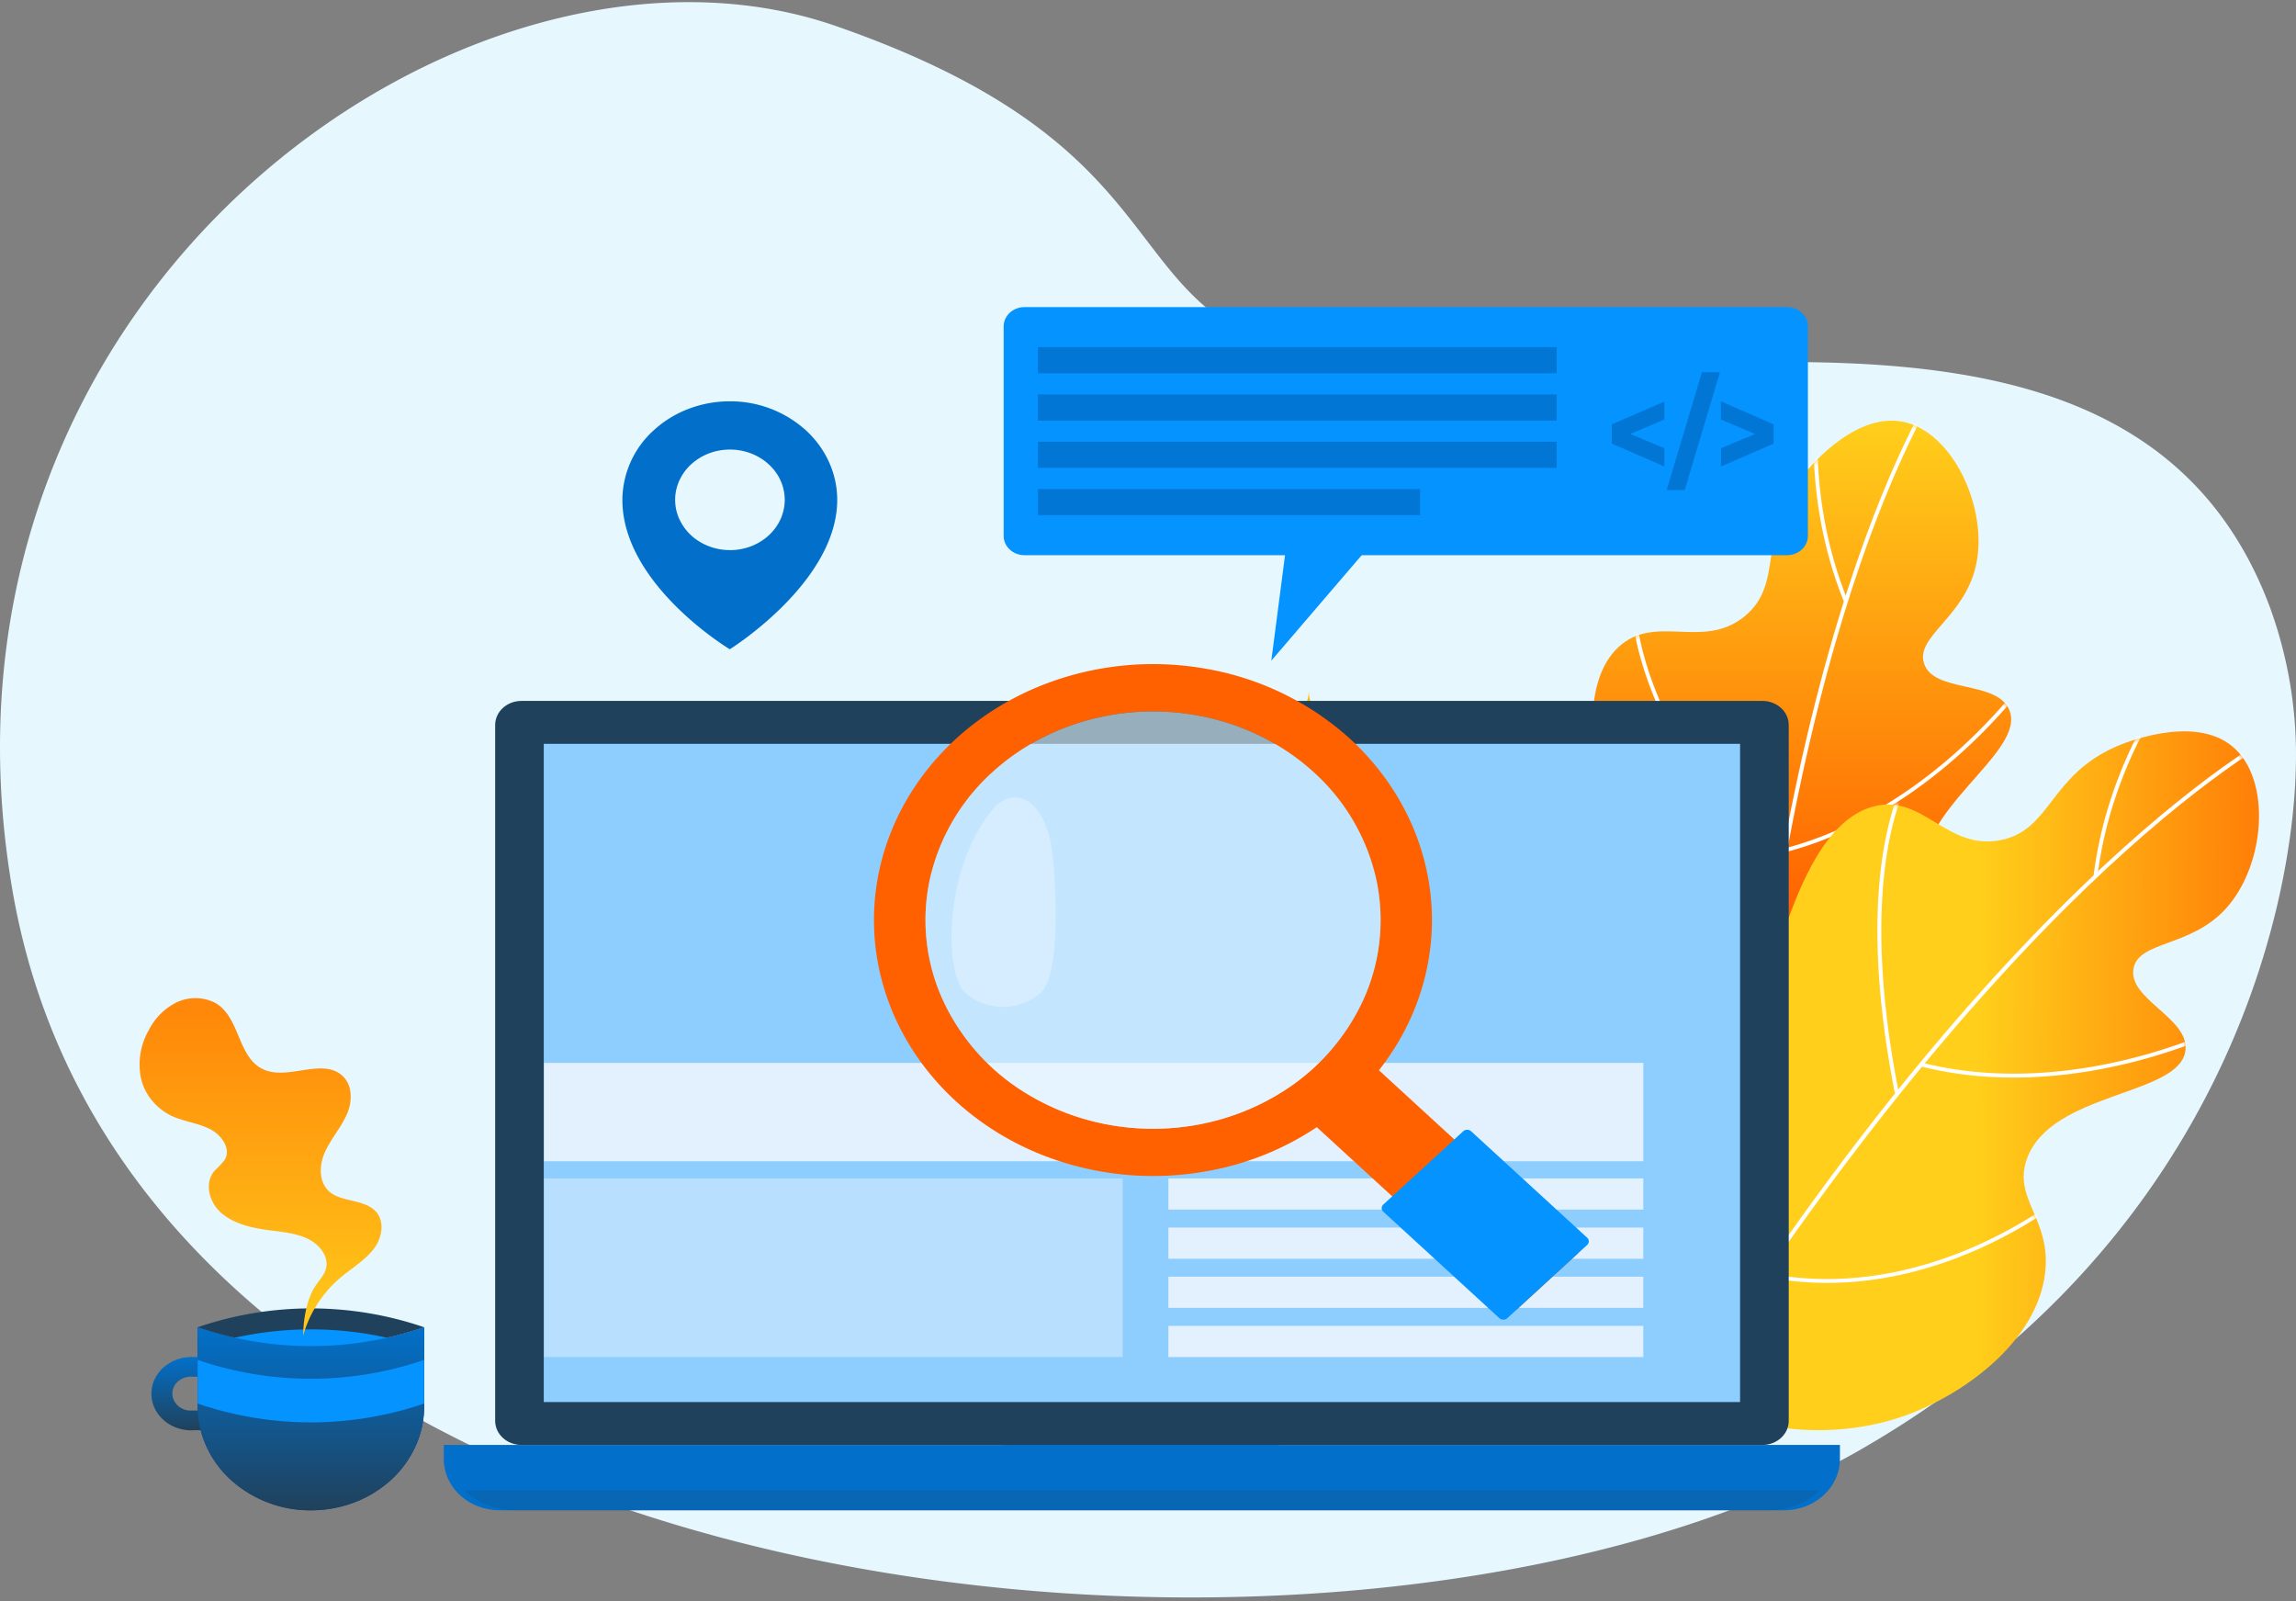 <svg xmlns="http://www.w3.org/2000/svg" width="588" height="410"><rect width="100%" height="100%" fill="#808080" stroke="none"/><defs><linearGradient id="a" x1="455.03" x2="455.03" y1="302.29" y2="89.55" gradientTransform="matrix(1 0 0 -1 0 410)" gradientUnits="userSpaceOnUse"><stop offset="0" stop-color="#ffcf1b"/><stop offset=".6" stop-color="#ff6100"/></linearGradient><linearGradient id="c" x1="506.11" x2="833.44" y1="133.32" y2="129.94" gradientTransform="matrix(1 0 0 -1 0 410)" gradientUnits="userSpaceOnUse"><stop offset="0" stop-color="#ffcf1b"/><stop offset=".3" stop-color="#ff6100"/></linearGradient><linearGradient id="e" x1="46.54" x2="46.54" y1="62.53" y2="43.74" gradientTransform="matrix(1 0 0 -1 0 410)" gradientUnits="userSpaceOnUse"><stop offset="0" stop-color="#0270ca"/><stop offset="1" stop-color="#20415b"/></linearGradient><linearGradient id="f" x1="79.63" x2="79.63" y1="70.13" y2="23.27" gradientTransform="matrix(1 0 0 -1 0 410)" gradientUnits="userSpaceOnUse"><stop offset="0" stop-color="#0270ca"/><stop offset="1" stop-color="#20415b"/></linearGradient><linearGradient id="g" x1="66.74" x2="66.74" y1="62.37" y2="151.83" gradientTransform="matrix(1 0 0 -1 0 410)" gradientUnits="userSpaceOnUse"><stop offset="0" stop-color="#ffcf1b"/><stop offset="1" stop-color="#ff8709"/></linearGradient><mask id="b" width="135.88" height="232.7" x="390.93" y="97.52" maskUnits="userSpaceOnUse"><path fill="#fff" stroke-width="0" d="M429.03 316.05c-28.7-12.95-40.43-51.03-30.66-64.03 5.08-6.76 13.88-3.94 18.17-11.66 4.76-8.56-3.69-16.26-6.92-36.41-1.67-10.41-4.7-29.29 4.82-38.21 9.44-8.85 21.81.91 32.5-8.05 10.1-8.48 2.88-20.42 14.26-35.31 1.06-1.38 13.15-16.82 25.97-14.41 13.02 2.45 22.18 22.45 18.83 36.99-3.04 13.21-15.52 18.04-13.25 24.94 2.5 7.6 18.47 4.23 21.79 11.79 4.8 10.93-25.07 25.96-21.9 44.18 1.86 10.72 13.02 10.33 18.3 23.23 6.82 16.66-3.41 37.76-13.74 49.42-14.98 16.9-43.3 28.75-68.17 17.53Z"/></mask><mask id="d" width="176.67" height="193.4" x="408.64" y="172.82" maskUnits="userSpaceOnUse"><path fill="#fff" stroke-width="0" d="M419.51 344.94c-18.79-25.2-10.49-64.17 4.38-70.81 7.74-3.45 14.05 3.27 21.57-1.41 8.33-5.18 4.7-16 11.68-35.18 3.61-9.91 10.15-27.88 22.82-31.08 12.57-3.17 18.63 11.34 32.34 8.67 12.96-2.52 12.47-16.46 29.66-23.98 1.6-.7 19.69-8.35 29.72-.04 10.19 8.43 8.46 30.35-1.55 41.45-9.1 10.08-22.36 8.27-23.73 15.4-1.52 7.86 14.09 12.63 13.31 20.85-1.13 11.88-34.56 10.57-40.66 28.04-3.59 10.27 6.36 15.33 4.69 29.16-2.15 17.86-21.37 31.37-36.09 36.56-21.33 7.53-51.86 4.2-68.14-17.64Z"/></mask></defs><path fill="#e6f7fe" d="M581.01 154.67C547.03 65.81 427.58 100.6 355.1 94.43 277.04 87.78 315.84 41.99 214 6.64 120.64-25.75-23.13 74.36 3.16 227.81 35.58 417.23 347.9 445.5 477.04 370.88c90.48-52.28 109.91-135.64 110.9-173.9a110.24 110.24 0 0 0-6.93-42.31Z"/><path fill="url(#a)" d="M429.03 316.05c-28.7-12.95-40.43-51.03-30.66-64.03 5.08-6.76 13.88-3.94 18.17-11.66 4.76-8.56-3.69-16.26-6.92-36.41-1.67-10.41-4.7-29.29 4.82-38.21 9.44-8.85 21.81.91 32.5-8.05 10.1-8.48 2.88-20.42 14.26-35.31 1.06-1.38 13.15-16.82 25.97-14.41 13.02 2.45 22.18 22.45 18.83 36.99-3.04 13.21-15.52 18.04-13.25 24.94 2.5 7.6 18.47 4.23 21.79 11.79 4.8 10.93-25.07 25.96-21.9 44.18 1.86 10.72 13.02 10.33 18.3 23.23 6.82 16.66-3.41 37.76-13.74 49.42-14.98 16.9-43.3 28.75-68.17 17.53Z"/><g fill="#fff" mask="url(#b)"><path d="m445.35 330.23-1-.05c1.77-38.49 5.61-74.66 11.41-107.52 4.64-26.29 10.54-50.53 17.53-72.05 11.91-36.67 23.04-52.93 23.15-53.09l.82.57c-.11.16-11.18 16.35-23.04 52.9-10.96 33.74-24.86 92.22-28.86 179.24Z"/><path d="M472.27 154.17c-11.6-28.59-6.89-54.84-6.84-55.1l.98.18c-.05.26-4.7 26.24 6.79 54.54l-.93.37Zm-17.43 73.19c-21.73-25.68-30.6-45.25-34.2-57.15-3.93-12.96-2.7-19.73-2.64-20.01l.98.19c-.01.07-1.24 6.89 2.65 19.65 3.59 11.79 12.4 31.19 33.98 56.69l-.76.64Zm-8.21 70.2c-47.15-35.24-55.62-68.82-55.7-69.16l.97-.23c.02.08 2.24 8.78 10.5 21.83 7.27 11.49 20.95 28.92 44.83 46.77l-.6.8Zm20.68-82.63a91.01 91.01 0 0 1-10.02 3.27l-.26-.96c22.62-5.94 40.15-20.27 50.88-31.25 11.63-11.9 17.97-22.51 18.03-22.62l.86.51c-.06.11-6.47 10.82-18.18 22.8-9.17 9.39-23.3 21.21-41.32 28.25Zm-13.67 67.9a78.58 78.58 0 0 1-5.36 1.88l-.3-.95c23.29-7.22 38.5-23.82 47.16-36.47 9.39-13.72 13.32-25.86 13.36-25.99l.95.3c-.04.12-4.01 12.41-13.49 26.25-8.07 11.78-21.78 26.96-42.33 34.98Z"/></g><path fill="url(#c)" d="M419.51 344.94c-18.79-25.2-10.49-64.17 4.38-70.81 7.74-3.45 14.05 3.27 21.57-1.41 8.33-5.18 4.7-16 11.68-35.18 3.61-9.91 10.15-27.88 22.82-31.08 12.57-3.17 18.63 11.34 32.34 8.67 12.96-2.52 12.47-16.46 29.66-23.98 1.6-.7 19.69-8.35 29.72-.04 10.19 8.43 8.46 30.35-1.55 41.45-9.1 10.08-22.36 8.27-23.73 15.4-1.52 7.86 14.09 12.63 13.31 20.85-1.13 11.88-34.56 10.57-40.66 28.04-3.59 10.27 6.36 15.33 4.69 29.16-2.15 17.86-21.37 31.37-36.09 36.56-21.33 7.53-51.86 4.2-68.14-17.64Z"/><g fill="#fff" mask="url(#d)"><path d="m426.87 365.22-.85-.52c20.29-32.79 41.27-62.57 62.34-88.49 16.86-20.74 33.82-39.09 50.42-54.52 28.27-26.3 45.92-35.14 46.1-35.22l.44.89c-.17.09-17.73 8.89-45.91 35.11-26.01 24.2-66.65 68.62-112.53 142.76Z"/><path d="M536.15 224.31c3.78-30.61 20.68-51.28 20.85-51.49l.77.63c-.17.2-16.89 20.67-20.63 50.97l-.99-.12Zm-50.89 55.56c-6.49-32.97-4.71-54.36-2.07-66.51 2.88-13.23 7.25-18.56 7.44-18.78l.77.64c-.04.05-4.44 5.43-7.25 18.46-2.6 12.04-4.35 33.27 2.1 65.99l-.98.19Zm-41.37 57.41c-24.06-53.61-15.11-87.07-15.02-87.41l.96.27c-.02.08-2.32 8.76-1.45 24.16.76 13.56 4.23 35.42 16.42 62.57l-.91.41Zm58.33-62.24a91.52 91.52 0 0 1-10.35-1.99l.25-.96c22.67 5.74 44.98 1.69 59.7-2.72 15.96-4.78 26.68-10.99 26.78-11.05l.51.86c-.11.06-10.93 6.33-27 11.15-12.59 3.77-30.7 7.28-49.88 4.72Zm-45.02 52.75a80.87 80.87 0 0 1-5.6-.95l.2-.97c23.88 4.94 45.26-2.21 59-9.08 14.9-7.45 24.24-16.17 24.34-16.26l.69.72c-.09.09-9.55 8.91-24.57 16.42-12.8 6.4-32.17 13.04-54.05 10.12Z"/></g><path fill="#ffbe00" d="M335.17 176.84c0 2.5-1.09 4.89-3.01 6.66a10.78 10.78 0 0 1-7.26 2.76c2.72 0 5.33.99 7.26 2.75a9 9 0 0 1 3.01 6.65 9.04 9.04 0 0 1 3-6.65 10.75 10.75 0 0 1 7.25-2.75c-2.72 0-5.33-1-7.25-2.76a9.05 9.05 0 0 1-3-6.65Zm-93.91 111.73c0 2.5-1.08 4.89-3.01 6.66a10.75 10.75 0 0 1-7.26 2.76c2.72 0 5.33.99 7.26 2.75a9.03 9.03 0 0 1 3.01 6.65 9.04 9.04 0 0 1 3-6.65 10.75 10.75 0 0 1 7.25-2.75 10.95 10.95 0 0 1-7.26-2.76 9.35 9.35 0 0 1-2.22-3.06 8.68 8.68 0 0 1-.78-3.6Z"/><path fill="#20415b" d="M451.36 179.48H133.54c-3.72 0-6.73 2.76-6.73 6.17v178.17c0 3.41 3.01 6.17 6.73 6.17h317.82c3.72 0 6.73-2.76 6.73-6.17V185.65c0-3.41-3.01-6.17-6.73-6.17Z"/><path fill="#8eceff" d="M445.63 190.46H139.26v168.55h306.37V190.46Z"/><path fill="#0270ca" d="M113.65 369.99H471.2v3.59c0 1.73-.37 3.44-1.09 5.03a13.11 13.11 0 0 1-3.11 4.27 14.46 14.46 0 0 1-4.65 2.85c-1.74.66-3.61 1-5.49 1H128.05c-1.89 0-3.76-.33-5.51-.98a14.38 14.38 0 0 1-4.67-2.85 13 13 0 0 1-3.12-4.27c-.72-1.6-1.1-3.31-1.1-5.04V370Z"/><path fill="#0270ca" d="M257.24 369.99h70.4v2.68c0 1.51-.65 2.96-1.82 4.02a6.48 6.48 0 0 1-4.39 1.67h-57.99a6.5 6.5 0 0 1-4.39-1.67 5.47 5.47 0 0 1-1.82-4.02v-2.68Z"/><path fill="#20415b" d="M131.95 386.73h321c2.45 0 4.88-.45 7.13-1.33a18.39 18.39 0 0 0 5.99-3.79H118.82a18.39 18.39 0 0 0 5.99 3.79c2.25.88 4.68 1.33 7.13 1.33Z" opacity=".2"/><path fill="#e3f1fe" d="M420.85 272.17H139.34v25.17h281.51v-25.17Z"/><path fill="#e3f1fe" d="M287.52 301.75H139.34v45.73h148.18v-45.73Z" opacity=".5"/><path fill="#e3f1fe" d="M420.84 301.75H299.22v7.97h121.62v-7.97Zm0 12.59H299.22v7.97h121.62v-7.97Zm0 12.58H299.22v7.97h121.62v-7.97Zm0 12.59H299.22v7.97h121.62v-7.97Z"/><path fill="#0593ff" d="M457.62 78.63H262.41c-2.97 0-5.38 2.21-5.38 4.94v53.66c0 2.73 2.41 4.94 5.38 4.94h195.21c2.97 0 5.38-2.21 5.38-4.94V83.57c0-2.73-2.41-4.94-5.38-4.94Z"/><path fill="#0593ff" d="m330.06 134.74-4.48 34.43 25.98-30.32-21.49-4.11Z"/><path fill="#0270ca" d="M398.66 88.88H265.82v6.7h132.84v-6.7Zm0 12.12H265.82v6.7h132.84V101Zm0 12.11H265.82v6.7h132.84v-6.7Zm-34.98 12.11h-97.86v6.7h97.86v-6.7Zm62.55-17.79-8.72 3.7 8.72 3.63v4.68l-13.46-5.84v-4.94l13.46-5.82v4.59Zm9.62-12.12h4.63l-9.03 30.19h-4.62l9.02-30.19Zm18.36 13.36v4.94l-13.46 5.84v-4.68l8.72-3.63-8.75-3.7v-4.68l13.49 5.91Z" opacity=".8"/><path fill="#0270ca" d="M186.9 102.76c-7.3 0-14.29 2.66-19.45 7.39a24.22 24.22 0 0 0-8.06 17.84c0 21.77 27.51 38.26 27.51 38.26s27.51-17.12 27.51-38.26c0-6.69-2.9-13.11-8.06-17.84a28.84 28.84 0 0 0-19.45-7.39Zm0 38.1c-2.78 0-5.49-.77-7.79-2.19a13.13 13.13 0 0 1-5.15-5.79 11.82 11.82 0 0 1-.78-7.43c.55-2.5 1.89-4.79 3.85-6.58a14.45 14.45 0 0 1 7.19-3.51 15.2 15.2 0 0 1 8.1.74c2.56.98 4.75 2.63 6.29 4.74a12.13 12.13 0 0 1 2.36 7.15c0 1.69-.37 3.37-1.07 4.94-.71 1.56-1.75 2.99-3.05 4.18s-2.86 2.14-4.57 2.79c-1.71.65-3.54.97-5.38.97Z"/><path fill="#003aa5" d="M79.62 386.73c3.81 0 7.58-.68 11.1-2.02a29.3 29.3 0 0 0 9.41-5.76 26.64 26.64 0 0 0 6.29-8.63 24.69 24.69 0 0 0 2.21-10.18v-20.28a89.6 89.6 0 0 1-58 0v20.28c0 7.05 3.05 13.81 8.49 18.8a30.36 30.36 0 0 0 20.5 7.79Z"/><path fill="#20415b" d="M108.62 339.86a89.6 89.6 0 0 1-58 0 89.48 89.48 0 0 1 58 0Z"/><path fill="#0593ff" d="M108.62 345.22a89.48 89.48 0 0 1-58 0 89.6 89.6 0 0 1 58 0Z"/><path fill="url(#e)" d="M49.39 366.22h4.9v-5.05h-4.9a4.99 4.99 0 0 1-3.67-1.09 4.52 4.52 0 0 1-1.16-1.46 4.06 4.06 0 0 1 1.16-5 4.84 4.84 0 0 1 1.71-.9c.63-.19 1.3-.25 1.96-.19h3.86v-5.05h-3.86a10.97 10.97 0 0 0-7.48 2.63 9.52 9.52 0 0 0-2.32 3.09 8.7 8.7 0 0 0 0 7.34 9.52 9.52 0 0 0 2.32 3.09c.99.88 2.16 1.56 3.45 2.01 1.29.45 2.66.66 4.03.61v-.04Z"/><path fill="url(#f)" d="M79.62 386.73c3.81 0 7.58-.68 11.1-2.02a29.3 29.3 0 0 0 9.41-5.76 26.64 26.64 0 0 0 6.29-8.63 24.69 24.69 0 0 0 2.21-10.18v-20.28a89.6 89.6 0 0 1-58 0v20.28c0 7.05 3.05 13.81 8.49 18.8a30.36 30.36 0 0 0 20.5 7.79Z"/><path fill="#0593ff" d="M108.62 348.22v11.17a89.6 89.6 0 0 1-58 0v-11.17a89.6 89.6 0 0 0 58 0Z"/><path fill="url(#g)" d="M37.99 264.01a16 16 0 0 1 7.01-7.23 11.2 11.2 0 0 1 10.25.09c6.43 3.84 5.52 14.26 12.54 17.1 6.07 2.47 14.15-2.73 19.35 1.04 3.16 2.3 3.22 6.79 1.74 10.22-1.48 3.43-4.13 6.37-5.67 9.79-1.53 3.42-1.64 7.88 1.35 10.29s8.44 1.84 11.37 4.59c2.69 2.47 2.06 6.89-.15 9.81-2.21 2.93-5.56 4.94-8.41 7.3A30 30 0 0 0 77.64 342s-.11-6.73 2.54-11.74c1.05-1.99 3.01-3.62 3.38-5.8.52-3.09-2.01-6.04-5.05-7.4-3.04-1.37-6.53-1.64-9.89-2.09-4.32-.58-8.79-1.63-11.95-4.39s-4.41-7.68-1.71-10.81c.92-.85 1.78-1.76 2.56-2.72 1.76-2.84-.75-6.47-3.89-8.01s-6.84-1.9-9.97-3.44a15.14 15.14 0 0 1-4.94-4.05 13.56 13.56 0 0 1-2.64-5.58 17.55 17.55 0 0 1 1.9-11.96Z"/><path fill="#ff6100" d="m349.12 270.37-15.9 14.58 55.07 50.51 15.9-14.58-55.07-50.51Z"/><path fill="#0593ff" d="m374.73 289.67-20.46 18.76a1.23 1.23 0 0 0 0 1.85l29.72 27.26c.56.51 1.46.51 2.02 0l20.46-18.76c.56-.51.56-1.34 0-1.85l-29.72-27.26a1.52 1.52 0 0 0-2.02 0Z"/><path fill="#ff6100" d="M345.82 281.93a73.64 73.64 0 0 1-36.59 17.94 77.48 77.48 0 0 1-41.29-3.73c-13.06-4.96-24.22-13.36-32.08-24.14-7.85-10.78-12.04-23.45-12.04-36.41s4.19-25.63 12.04-36.41c7.85-10.78 19.02-19.18 32.08-24.14a77.48 77.48 0 0 1 41.29-3.73 73.64 73.64 0 0 1 36.59 17.94c13.38 12.3 20.9 28.96 20.9 46.34s-7.51 34.04-20.9 46.34Zm-91.74-84.13a52.28 52.28 0 0 0-15.95 27.36 49.34 49.34 0 0 0 3.32 30.88 54.75 54.75 0 0 0 21.46 23.98c9.58 5.87 20.85 9.01 32.38 9.01s22.79-3.13 32.38-9.01a54.75 54.75 0 0 0 21.46-23.98 49.34 49.34 0 0 0 3.32-30.88 52.2 52.2 0 0 0-15.95-27.36c-10.94-10.01-25.76-15.63-41.21-15.63s-30.27 5.62-41.21 15.63Z"/><path fill="#e6f7fe" d="M254.08 197.8a52.28 52.28 0 0 0-15.95 27.36 49.34 49.34 0 0 0 3.32 30.88 54.75 54.75 0 0 0 21.46 23.98c9.58 5.87 20.85 9.01 32.38 9.01s22.79-3.13 32.38-9.01a54.75 54.75 0 0 0 21.46-23.98 49.34 49.34 0 0 0 3.32-30.88 52.2 52.2 0 0 0-15.95-27.36c-10.94-10.01-25.76-15.63-41.21-15.63s-30.27 5.62-41.21 15.63Z" opacity=".6"/><path fill="#fff" d="M254.96 206.4c-13.46 15.23-13.2 42.82-7.83 47.74 2.58 2.37 6.09 3.69 9.74 3.69s7.15-1.33 9.74-3.69c5.38-4.94 3.84-31.76 2.42-38.59-2.23-10.6-8.76-14.07-14.06-9.15Z" opacity=".3"/></svg>